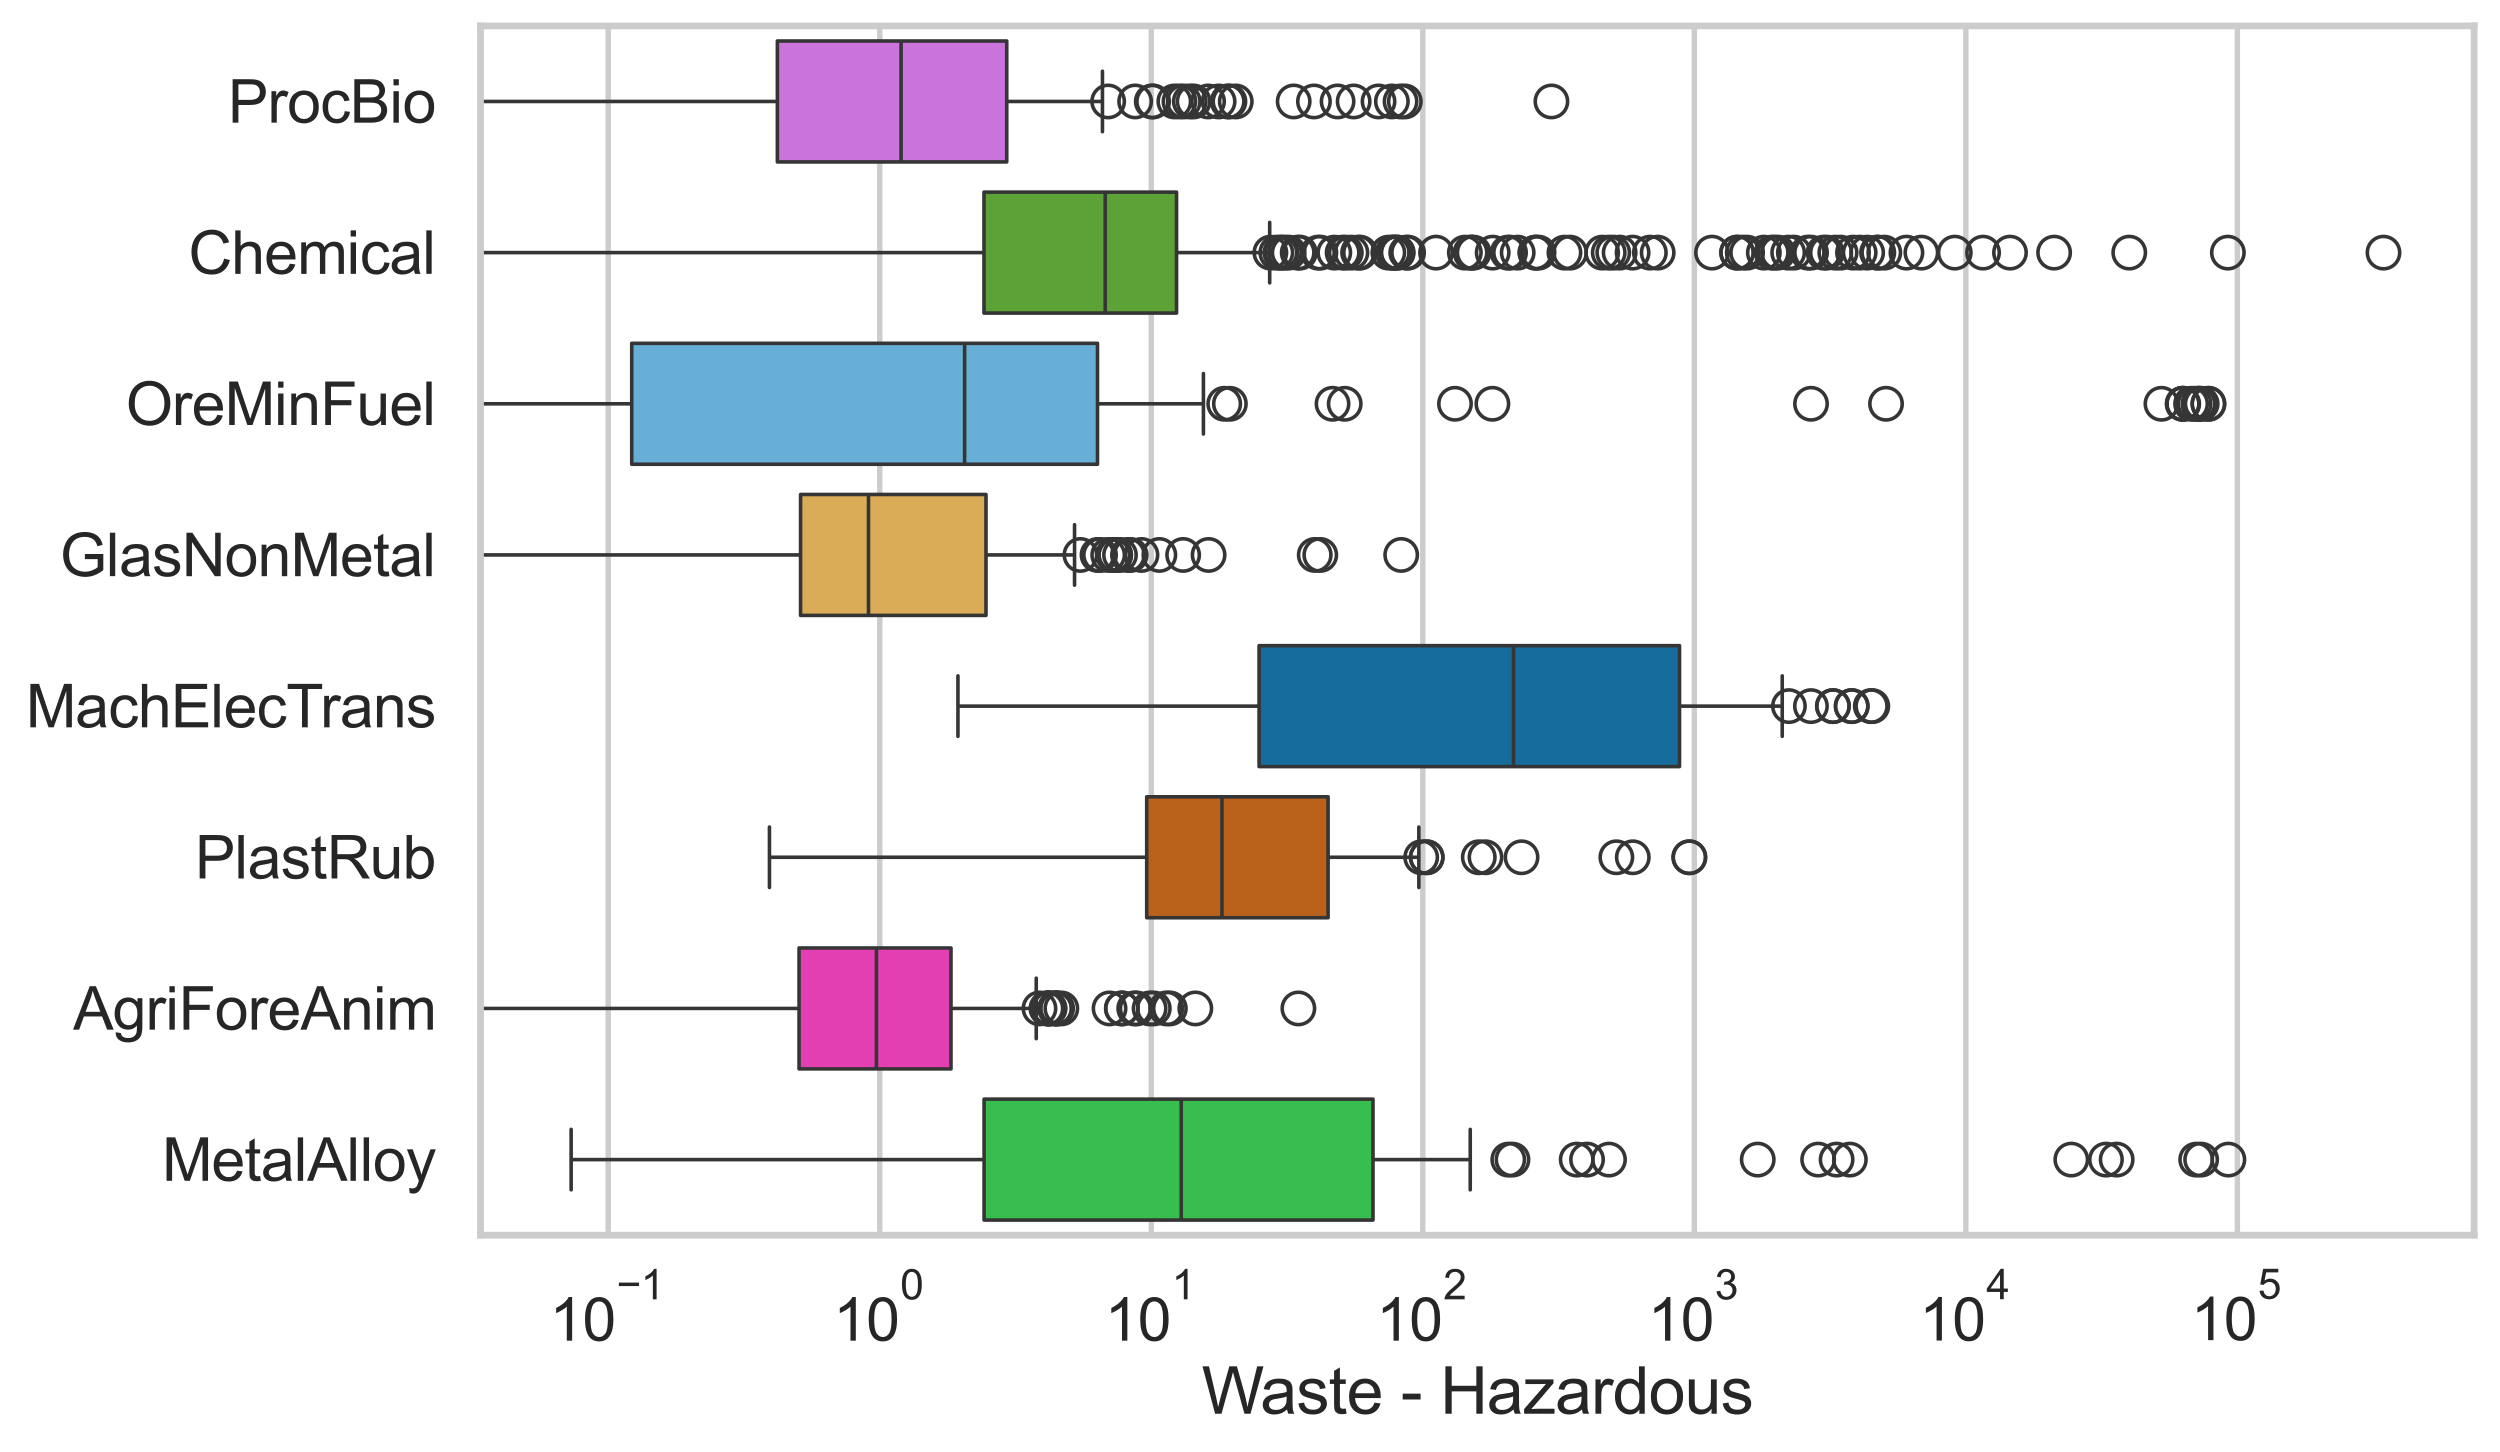<?xml version="1.0" encoding="utf-8" standalone="no"?>
<!DOCTYPE svg PUBLIC "-//W3C//DTD SVG 1.1//EN"
  "http://www.w3.org/Graphics/SVG/1.1/DTD/svg11.dtd">
<svg xmlns:xlink="http://www.w3.org/1999/xlink" width="695.577pt" height="404.121pt" viewBox="0 0 695.577 404.121" xmlns="http://www.w3.org/2000/svg" version="1.1">
 <defs>
  <style type="text/css">*{stroke-linejoin: round; stroke-linecap: butt}</style>
 </defs>
 <g id="figure_1">
  <g id="patch_1">
   <path d="M 0 404.121 
L 695.577 404.121 
L 695.577 0 
L 0 0 
z
" style="fill: #ffffff"/>
  </g>
  <g id="axes_1">
   <g id="patch_2">
    <path d="M 133.697 343.665 
L 688.377 343.665 
L 688.377 7.2 
L 133.697 7.2 
z
" style="fill: #ffffff"/>
   </g>
   <g id="matplotlib.axis_1">
    <g id="xtick_1">
     <g id="line2d_1">
      <path d="M 169.227 343.665 
L 169.227 7.2 
" clip-path="url(#pe3b8b1630d)" style="fill: none; stroke: #cccccc; stroke-width: 1.5; stroke-linecap: round"/>
     </g>
     <g id="text_1">
      <!-- $\mathdefault{10^{-1}}$ -->
      <g style="fill: #262626" transform="translate(152.892 373.18) scale(0.165 -0.165)">
       <defs>
        <path id="ArialMT-31" d="M 2384 0 
L 1822 0 
L 1822 3584 
Q 1619 3391 1289 3197 
Q 959 3003 697 2906 
L 697 3450 
Q 1169 3672 1522 3987 
Q 1875 4303 2022 4600 
L 2384 4600 
L 2384 0 
z
" transform="scale(0.016)"/>
        <path id="ArialMT-30" d="M 266 2259 
Q 266 3072 433 3567 
Q 600 4063 929 4331 
Q 1259 4600 1759 4600 
Q 2128 4600 2406 4451 
Q 2684 4303 2865 4023 
Q 3047 3744 3150 3342 
Q 3253 2941 3253 2259 
Q 3253 1453 3087 958 
Q 2922 463 2592 192 
Q 2263 -78 1759 -78 
Q 1097 -78 719 397 
Q 266 969 266 2259 
z
M 844 2259 
Q 844 1131 1108 757 
Q 1372 384 1759 384 
Q 2147 384 2411 759 
Q 2675 1134 2675 2259 
Q 2675 3391 2411 3762 
Q 2147 4134 1753 4134 
Q 1366 4134 1134 3806 
Q 844 3388 844 2259 
z
" transform="scale(0.016)"/>
        <path id="ArialMT-2212" d="M 3381 1997 
L 356 1997 
L 356 2522 
L 3381 2522 
L 3381 1997 
z
" transform="scale(0.016)"/>
       </defs>
       <use xlink:href="#ArialMT-31" transform="translate(0 0.994)"/>
       <use xlink:href="#ArialMT-30" transform="translate(55.615 0.994)"/>
       <use xlink:href="#ArialMT-2212" transform="translate(112.973 70.688) scale(0.7)"/>
       <use xlink:href="#ArialMT-31" transform="translate(153.852 70.688) scale(0.7)"/>
      </g>
     </g>
    </g>
    <g id="xtick_2">
     <g id="line2d_2">
      <path d="M 244.773 343.665 
L 244.773 7.2 
" clip-path="url(#pe3b8b1630d)" style="fill: none; stroke: #cccccc; stroke-width: 1.5; stroke-linecap: round"/>
     </g>
     <g id="text_2">
      <!-- $\mathdefault{10^{0}}$ -->
      <g style="fill: #262626" transform="translate(231.82 373.18) scale(0.165 -0.165)">
       <use xlink:href="#ArialMT-31" transform="translate(0 0.994)"/>
       <use xlink:href="#ArialMT-30" transform="translate(55.615 0.994)"/>
       <use xlink:href="#ArialMT-30" transform="translate(112.973 70.688) scale(0.7)"/>
      </g>
     </g>
    </g>
    <g id="xtick_3">
     <g id="line2d_3">
      <path d="M 320.319 343.665 
L 320.319 7.2 
" clip-path="url(#pe3b8b1630d)" style="fill: none; stroke: #cccccc; stroke-width: 1.5; stroke-linecap: round"/>
     </g>
     <g id="text_3">
      <!-- $\mathdefault{10^{1}}$ -->
      <g style="fill: #262626" transform="translate(307.366 373.18) scale(0.165 -0.165)">
       <use xlink:href="#ArialMT-31" transform="translate(0 0.994)"/>
       <use xlink:href="#ArialMT-30" transform="translate(55.615 0.994)"/>
       <use xlink:href="#ArialMT-31" transform="translate(112.973 70.688) scale(0.7)"/>
      </g>
     </g>
    </g>
    <g id="xtick_4">
     <g id="line2d_4">
      <path d="M 395.864 343.665 
L 395.864 7.2 
" clip-path="url(#pe3b8b1630d)" style="fill: none; stroke: #cccccc; stroke-width: 1.5; stroke-linecap: round"/>
     </g>
     <g id="text_4">
      <!-- $\mathdefault{10^{2}}$ -->
      <g style="fill: #262626" transform="translate(382.912 373.18) scale(0.165 -0.165)">
       <defs>
        <path id="ArialMT-32" d="M 3222 541 
L 3222 0 
L 194 0 
Q 188 203 259 391 
Q 375 700 629 1000 
Q 884 1300 1366 1694 
Q 2113 2306 2375 2664 
Q 2638 3022 2638 3341 
Q 2638 3675 2398 3904 
Q 2159 4134 1775 4134 
Q 1369 4134 1125 3890 
Q 881 3647 878 3216 
L 300 3275 
Q 359 3922 746 4261 
Q 1134 4600 1788 4600 
Q 2447 4600 2831 4234 
Q 3216 3869 3216 3328 
Q 3216 3053 3103 2787 
Q 2991 2522 2730 2228 
Q 2469 1934 1863 1422 
Q 1356 997 1212 845 
Q 1069 694 975 541 
L 3222 541 
z
" transform="scale(0.016)"/>
       </defs>
       <use xlink:href="#ArialMT-31" transform="translate(0 0.994)"/>
       <use xlink:href="#ArialMT-30" transform="translate(55.615 0.994)"/>
       <use xlink:href="#ArialMT-32" transform="translate(112.973 70.688) scale(0.7)"/>
      </g>
     </g>
    </g>
    <g id="xtick_5">
     <g id="line2d_5">
      <path d="M 471.41 343.665 
L 471.41 7.2 
" clip-path="url(#pe3b8b1630d)" style="fill: none; stroke: #cccccc; stroke-width: 1.5; stroke-linecap: round"/>
     </g>
     <g id="text_5">
      <!-- $\mathdefault{10^{3}}$ -->
      <g style="fill: #262626" transform="translate(458.457 373.18) scale(0.165 -0.165)">
       <defs>
        <path id="ArialMT-33" d="M 269 1209 
L 831 1284 
Q 928 806 1161 595 
Q 1394 384 1728 384 
Q 2125 384 2398 659 
Q 2672 934 2672 1341 
Q 2672 1728 2419 1979 
Q 2166 2231 1775 2231 
Q 1616 2231 1378 2169 
L 1441 2663 
Q 1497 2656 1531 2656 
Q 1891 2656 2178 2843 
Q 2466 3031 2466 3422 
Q 2466 3731 2256 3934 
Q 2047 4138 1716 4138 
Q 1388 4138 1169 3931 
Q 950 3725 888 3313 
L 325 3413 
Q 428 3978 793 4289 
Q 1159 4600 1703 4600 
Q 2078 4600 2393 4439 
Q 2709 4278 2876 4000 
Q 3044 3722 3044 3409 
Q 3044 3113 2884 2869 
Q 2725 2625 2413 2481 
Q 2819 2388 3044 2092 
Q 3269 1797 3269 1353 
Q 3269 753 2831 336 
Q 2394 -81 1725 -81 
Q 1122 -81 723 278 
Q 325 638 269 1209 
z
" transform="scale(0.016)"/>
       </defs>
       <use xlink:href="#ArialMT-31" transform="translate(0 0.994)"/>
       <use xlink:href="#ArialMT-30" transform="translate(55.615 0.994)"/>
       <use xlink:href="#ArialMT-33" transform="translate(112.973 70.688) scale(0.7)"/>
      </g>
     </g>
    </g>
    <g id="xtick_6">
     <g id="line2d_6">
      <path d="M 546.956 343.665 
L 546.956 7.2 
" clip-path="url(#pe3b8b1630d)" style="fill: none; stroke: #cccccc; stroke-width: 1.5; stroke-linecap: round"/>
     </g>
     <g id="text_6">
      <!-- $\mathdefault{10^{4}}$ -->
      <g style="fill: #262626" transform="translate(534.003 373.015) scale(0.165 -0.165)">
       <defs>
        <path id="ArialMT-34" d="M 2069 0 
L 2069 1097 
L 81 1097 
L 81 1613 
L 2172 4581 
L 2631 4581 
L 2631 1613 
L 3250 1613 
L 3250 1097 
L 2631 1097 
L 2631 0 
L 2069 0 
z
M 2069 1613 
L 2069 3678 
L 634 1613 
L 2069 1613 
z
" transform="scale(0.016)"/>
       </defs>
       <use xlink:href="#ArialMT-31" transform="translate(0 0.202)"/>
       <use xlink:href="#ArialMT-30" transform="translate(55.615 0.202)"/>
       <use xlink:href="#ArialMT-34" transform="translate(112.973 69.895) scale(0.7)"/>
      </g>
     </g>
    </g>
    <g id="xtick_7">
     <g id="line2d_7">
      <path d="M 622.501 343.665 
L 622.501 7.2 
" clip-path="url(#pe3b8b1630d)" style="fill: none; stroke: #cccccc; stroke-width: 1.5; stroke-linecap: round"/>
     </g>
     <g id="text_7">
      <!-- $\mathdefault{10^{5}}$ -->
      <g style="fill: #262626" transform="translate(609.549 373.015) scale(0.165 -0.165)">
       <defs>
        <path id="ArialMT-35" d="M 266 1200 
L 856 1250 
Q 922 819 1161 601 
Q 1400 384 1738 384 
Q 2144 384 2425 690 
Q 2706 997 2706 1503 
Q 2706 1984 2436 2262 
Q 2166 2541 1728 2541 
Q 1456 2541 1237 2417 
Q 1019 2294 894 2097 
L 366 2166 
L 809 4519 
L 3088 4519 
L 3088 3981 
L 1259 3981 
L 1013 2750 
Q 1425 3038 1878 3038 
Q 2478 3038 2890 2622 
Q 3303 2206 3303 1553 
Q 3303 931 2941 478 
Q 2500 -78 1738 -78 
Q 1113 -78 717 272 
Q 322 622 266 1200 
z
" transform="scale(0.016)"/>
       </defs>
       <use xlink:href="#ArialMT-31" transform="translate(0 0.88)"/>
       <use xlink:href="#ArialMT-30" transform="translate(55.615 0.88)"/>
       <use xlink:href="#ArialMT-35" transform="translate(112.973 70.573) scale(0.7)"/>
      </g>
     </g>
    </g>
    <g id="xtick_8"/>
    <g id="xtick_9"/>
    <g id="xtick_10"/>
    <g id="xtick_11"/>
    <g id="xtick_12"/>
    <g id="xtick_13"/>
    <g id="xtick_14"/>
    <g id="xtick_15"/>
    <g id="xtick_16"/>
    <g id="xtick_17"/>
    <g id="xtick_18"/>
    <g id="xtick_19"/>
    <g id="xtick_20"/>
    <g id="xtick_21"/>
    <g id="xtick_22"/>
    <g id="xtick_23"/>
    <g id="xtick_24"/>
    <g id="xtick_25"/>
    <g id="xtick_26"/>
    <g id="xtick_27"/>
    <g id="xtick_28"/>
    <g id="xtick_29"/>
    <g id="xtick_30"/>
    <g id="xtick_31"/>
    <g id="xtick_32"/>
    <g id="xtick_33"/>
    <g id="xtick_34"/>
    <g id="xtick_35"/>
    <g id="xtick_36"/>
    <g id="xtick_37"/>
    <g id="xtick_38"/>
    <g id="xtick_39"/>
    <g id="xtick_40"/>
    <g id="xtick_41"/>
    <g id="xtick_42"/>
    <g id="xtick_43"/>
    <g id="xtick_44"/>
    <g id="xtick_45"/>
    <g id="xtick_46"/>
    <g id="xtick_47"/>
    <g id="xtick_48"/>
    <g id="xtick_49"/>
    <g id="xtick_50"/>
    <g id="xtick_51"/>
    <g id="xtick_52"/>
    <g id="xtick_53"/>
    <g id="xtick_54"/>
    <g id="xtick_55"/>
    <g id="xtick_56"/>
    <g id="xtick_57"/>
    <g id="xtick_58"/>
    <g id="xtick_59"/>
    <g id="xtick_60"/>
    <g id="xtick_61"/>
    <g id="xtick_62"/>
    <g id="xtick_63"/>
    <g id="xtick_64"/>
    <g id="xtick_65"/>
    <g id="xtick_66"/>
    <g id="xtick_67"/>
    <g id="text_8">
     <!-- Waste - Hazardous -->
     <g style="fill: #262626" transform="translate(334.351 393.344) scale(0.18 -0.18)">
      <defs>
       <path id="ArialMT-57" d="M 1294 0 
L 78 4581 
L 700 4581 
L 1397 1578 
Q 1509 1106 1591 641 
Q 1766 1375 1797 1488 
L 2669 4581 
L 3400 4581 
L 4056 2263 
Q 4303 1400 4413 641 
Q 4500 1075 4641 1638 
L 5359 4581 
L 5969 4581 
L 4713 0 
L 4128 0 
L 3163 3491 
Q 3041 3928 3019 4028 
Q 2947 3713 2884 3491 
L 1913 0 
L 1294 0 
z
" transform="scale(0.016)"/>
       <path id="ArialMT-61" d="M 2588 409 
Q 2275 144 1986 34 
Q 1697 -75 1366 -75 
Q 819 -75 525 192 
Q 231 459 231 875 
Q 231 1119 342 1320 
Q 453 1522 633 1644 
Q 813 1766 1038 1828 
Q 1203 1872 1538 1913 
Q 2219 1994 2541 2106 
Q 2544 2222 2544 2253 
Q 2544 2597 2384 2738 
Q 2169 2928 1744 2928 
Q 1347 2928 1158 2789 
Q 969 2650 878 2297 
L 328 2372 
Q 403 2725 575 2942 
Q 747 3159 1072 3276 
Q 1397 3394 1825 3394 
Q 2250 3394 2515 3294 
Q 2781 3194 2906 3042 
Q 3031 2891 3081 2659 
Q 3109 2516 3109 2141 
L 3109 1391 
Q 3109 606 3145 398 
Q 3181 191 3288 0 
L 2700 0 
Q 2613 175 2588 409 
z
M 2541 1666 
Q 2234 1541 1622 1453 
Q 1275 1403 1131 1340 
Q 988 1278 909 1158 
Q 831 1038 831 891 
Q 831 666 1001 516 
Q 1172 366 1500 366 
Q 1825 366 2078 508 
Q 2331 650 2450 897 
Q 2541 1088 2541 1459 
L 2541 1666 
z
" transform="scale(0.016)"/>
       <path id="ArialMT-73" d="M 197 991 
L 753 1078 
Q 800 744 1014 566 
Q 1228 388 1613 388 
Q 2000 388 2187 545 
Q 2375 703 2375 916 
Q 2375 1106 2209 1216 
Q 2094 1291 1634 1406 
Q 1016 1563 777 1677 
Q 538 1791 414 1992 
Q 291 2194 291 2438 
Q 291 2659 392 2848 
Q 494 3038 669 3163 
Q 800 3259 1026 3326 
Q 1253 3394 1513 3394 
Q 1903 3394 2198 3281 
Q 2494 3169 2634 2976 
Q 2775 2784 2828 2463 
L 2278 2388 
Q 2241 2644 2061 2787 
Q 1881 2931 1553 2931 
Q 1166 2931 1000 2803 
Q 834 2675 834 2503 
Q 834 2394 903 2306 
Q 972 2216 1119 2156 
Q 1203 2125 1616 2013 
Q 2213 1853 2448 1751 
Q 2684 1650 2818 1456 
Q 2953 1263 2953 975 
Q 2953 694 2789 445 
Q 2625 197 2315 61 
Q 2006 -75 1616 -75 
Q 969 -75 630 194 
Q 291 463 197 991 
z
" transform="scale(0.016)"/>
       <path id="ArialMT-74" d="M 1650 503 
L 1731 6 
Q 1494 -44 1306 -44 
Q 1000 -44 831 53 
Q 663 150 594 308 
Q 525 466 525 972 
L 525 2881 
L 113 2881 
L 113 3319 
L 525 3319 
L 525 4141 
L 1084 4478 
L 1084 3319 
L 1650 3319 
L 1650 2881 
L 1084 2881 
L 1084 941 
Q 1084 700 1114 631 
Q 1144 563 1211 522 
Q 1278 481 1403 481 
Q 1497 481 1650 503 
z
" transform="scale(0.016)"/>
       <path id="ArialMT-65" d="M 2694 1069 
L 3275 997 
Q 3138 488 2766 206 
Q 2394 -75 1816 -75 
Q 1088 -75 661 373 
Q 234 822 234 1631 
Q 234 2469 665 2931 
Q 1097 3394 1784 3394 
Q 2450 3394 2872 2941 
Q 3294 2488 3294 1666 
Q 3294 1616 3291 1516 
L 816 1516 
Q 847 969 1125 678 
Q 1403 388 1819 388 
Q 2128 388 2347 550 
Q 2566 713 2694 1069 
z
M 847 1978 
L 2700 1978 
Q 2663 2397 2488 2606 
Q 2219 2931 1791 2931 
Q 1403 2931 1139 2672 
Q 875 2413 847 1978 
z
" transform="scale(0.016)"/>
       <path id="ArialMT-20" transform="scale(0.016)"/>
       <path id="ArialMT-2d" d="M 203 1375 
L 203 1941 
L 1931 1941 
L 1931 1375 
L 203 1375 
z
" transform="scale(0.016)"/>
       <path id="ArialMT-48" d="M 513 0 
L 513 4581 
L 1119 4581 
L 1119 2700 
L 3500 2700 
L 3500 4581 
L 4106 4581 
L 4106 0 
L 3500 0 
L 3500 2159 
L 1119 2159 
L 1119 0 
L 513 0 
z
" transform="scale(0.016)"/>
       <path id="ArialMT-7a" d="M 125 0 
L 125 456 
L 2238 2881 
Q 1878 2863 1603 2863 
L 250 2863 
L 250 3319 
L 2963 3319 
L 2963 2947 
L 1166 841 
L 819 456 
Q 1197 484 1528 484 
L 3063 484 
L 3063 0 
L 125 0 
z
" transform="scale(0.016)"/>
       <path id="ArialMT-72" d="M 416 0 
L 416 3319 
L 922 3319 
L 922 2816 
Q 1116 3169 1280 3281 
Q 1444 3394 1641 3394 
Q 1925 3394 2219 3213 
L 2025 2691 
Q 1819 2813 1613 2813 
Q 1428 2813 1281 2702 
Q 1134 2591 1072 2394 
Q 978 2094 978 1738 
L 978 0 
L 416 0 
z
" transform="scale(0.016)"/>
       <path id="ArialMT-64" d="M 2575 0 
L 2575 419 
Q 2259 -75 1647 -75 
Q 1250 -75 917 144 
Q 584 363 401 755 
Q 219 1147 219 1656 
Q 219 2153 384 2558 
Q 550 2963 881 3178 
Q 1213 3394 1622 3394 
Q 1922 3394 2156 3267 
Q 2391 3141 2538 2938 
L 2538 4581 
L 3097 4581 
L 3097 0 
L 2575 0 
z
M 797 1656 
Q 797 1019 1065 703 
Q 1334 388 1700 388 
Q 2069 388 2326 689 
Q 2584 991 2584 1609 
Q 2584 2291 2321 2609 
Q 2059 2928 1675 2928 
Q 1300 2928 1048 2622 
Q 797 2316 797 1656 
z
" transform="scale(0.016)"/>
       <path id="ArialMT-6f" d="M 213 1659 
Q 213 2581 725 3025 
Q 1153 3394 1769 3394 
Q 2453 3394 2887 2945 
Q 3322 2497 3322 1706 
Q 3322 1066 3130 698 
Q 2938 331 2570 128 
Q 2203 -75 1769 -75 
Q 1072 -75 642 372 
Q 213 819 213 1659 
z
M 791 1659 
Q 791 1022 1069 705 
Q 1347 388 1769 388 
Q 2188 388 2466 706 
Q 2744 1025 2744 1678 
Q 2744 2294 2464 2611 
Q 2184 2928 1769 2928 
Q 1347 2928 1069 2612 
Q 791 2297 791 1659 
z
" transform="scale(0.016)"/>
       <path id="ArialMT-75" d="M 2597 0 
L 2597 488 
Q 2209 -75 1544 -75 
Q 1250 -75 995 37 
Q 741 150 617 320 
Q 494 491 444 738 
Q 409 903 409 1263 
L 409 3319 
L 972 3319 
L 972 1478 
Q 972 1038 1006 884 
Q 1059 663 1231 536 
Q 1403 409 1656 409 
Q 1909 409 2131 539 
Q 2353 669 2445 892 
Q 2538 1116 2538 1541 
L 2538 3319 
L 3100 3319 
L 3100 0 
L 2597 0 
z
" transform="scale(0.016)"/>
      </defs>
      <use xlink:href="#ArialMT-57"/>
      <use xlink:href="#ArialMT-61" transform="translate(90.635 0)"/>
      <use xlink:href="#ArialMT-73" transform="translate(146.25 0)"/>
      <use xlink:href="#ArialMT-74" transform="translate(196.25 0)"/>
      <use xlink:href="#ArialMT-65" transform="translate(224.033 0)"/>
      <use xlink:href="#ArialMT-20" transform="translate(279.648 0)"/>
      <use xlink:href="#ArialMT-2d" transform="translate(307.432 0)"/>
      <use xlink:href="#ArialMT-20" transform="translate(340.732 0)"/>
      <use xlink:href="#ArialMT-48" transform="translate(368.516 0)"/>
      <use xlink:href="#ArialMT-61" transform="translate(440.732 0)"/>
      <use xlink:href="#ArialMT-7a" transform="translate(496.348 0)"/>
      <use xlink:href="#ArialMT-61" transform="translate(546.348 0)"/>
      <use xlink:href="#ArialMT-72" transform="translate(601.963 0)"/>
      <use xlink:href="#ArialMT-64" transform="translate(635.264 0)"/>
      <use xlink:href="#ArialMT-6f" transform="translate(690.879 0)"/>
      <use xlink:href="#ArialMT-75" transform="translate(746.494 0)"/>
      <use xlink:href="#ArialMT-73" transform="translate(802.109 0)"/>
     </g>
    </g>
   </g>
   <g id="matplotlib.axis_2">
    <g id="ytick_1">
     <g id="text_9">
      <!-- ProcBio -->
      <g style="fill: #262626" transform="translate(63.424 34.134) scale(0.165 -0.165)">
       <defs>
        <path id="ArialMT-50" d="M 494 0 
L 494 4581 
L 2222 4581 
Q 2678 4581 2919 4538 
Q 3256 4481 3484 4323 
Q 3713 4166 3852 3881 
Q 3991 3597 3991 3256 
Q 3991 2672 3619 2267 
Q 3247 1863 2275 1863 
L 1100 1863 
L 1100 0 
L 494 0 
z
M 1100 2403 
L 2284 2403 
Q 2872 2403 3119 2622 
Q 3366 2841 3366 3238 
Q 3366 3525 3220 3729 
Q 3075 3934 2838 4000 
Q 2684 4041 2272 4041 
L 1100 4041 
L 1100 2403 
z
" transform="scale(0.016)"/>
        <path id="ArialMT-63" d="M 2588 1216 
L 3141 1144 
Q 3050 572 2676 248 
Q 2303 -75 1759 -75 
Q 1078 -75 664 370 
Q 250 816 250 1647 
Q 250 2184 428 2587 
Q 606 2991 970 3192 
Q 1334 3394 1763 3394 
Q 2303 3394 2647 3120 
Q 2991 2847 3088 2344 
L 2541 2259 
Q 2463 2594 2264 2762 
Q 2066 2931 1784 2931 
Q 1359 2931 1093 2626 
Q 828 2322 828 1663 
Q 828 994 1084 691 
Q 1341 388 1753 388 
Q 2084 388 2306 591 
Q 2528 794 2588 1216 
z
" transform="scale(0.016)"/>
        <path id="ArialMT-42" d="M 469 0 
L 469 4581 
L 2188 4581 
Q 2713 4581 3030 4442 
Q 3347 4303 3526 4014 
Q 3706 3725 3706 3409 
Q 3706 3116 3547 2856 
Q 3388 2597 3066 2438 
Q 3481 2316 3704 2022 
Q 3928 1728 3928 1328 
Q 3928 1006 3792 729 
Q 3656 453 3456 303 
Q 3256 153 2954 76 
Q 2653 0 2216 0 
L 469 0 
z
M 1075 2656 
L 2066 2656 
Q 2469 2656 2644 2709 
Q 2875 2778 2992 2937 
Q 3109 3097 3109 3338 
Q 3109 3566 3000 3739 
Q 2891 3913 2687 3977 
Q 2484 4041 1991 4041 
L 1075 4041 
L 1075 2656 
z
M 1075 541 
L 2216 541 
Q 2509 541 2628 563 
Q 2838 600 2978 687 
Q 3119 775 3209 942 
Q 3300 1109 3300 1328 
Q 3300 1584 3169 1773 
Q 3038 1963 2805 2039 
Q 2572 2116 2134 2116 
L 1075 2116 
L 1075 541 
z
" transform="scale(0.016)"/>
        <path id="ArialMT-69" d="M 425 3934 
L 425 4581 
L 988 4581 
L 988 3934 
L 425 3934 
z
M 425 0 
L 425 3319 
L 988 3319 
L 988 0 
L 425 0 
z
" transform="scale(0.016)"/>
       </defs>
       <use xlink:href="#ArialMT-50"/>
       <use xlink:href="#ArialMT-72" transform="translate(66.699 0)"/>
       <use xlink:href="#ArialMT-6f" transform="translate(100 0)"/>
       <use xlink:href="#ArialMT-63" transform="translate(155.615 0)"/>
       <use xlink:href="#ArialMT-42" transform="translate(205.615 0)"/>
       <use xlink:href="#ArialMT-69" transform="translate(272.314 0)"/>
       <use xlink:href="#ArialMT-6f" transform="translate(294.531 0)"/>
      </g>
     </g>
    </g>
    <g id="ytick_2">
     <g id="text_10">
      <!-- Chemical -->
      <g style="fill: #262626" transform="translate(52.428 76.192) scale(0.165 -0.165)">
       <defs>
        <path id="ArialMT-43" d="M 3763 1606 
L 4369 1453 
Q 4178 706 3683 314 
Q 3188 -78 2472 -78 
Q 1731 -78 1267 223 
Q 803 525 561 1097 
Q 319 1669 319 2325 
Q 319 3041 592 3573 
Q 866 4106 1370 4382 
Q 1875 4659 2481 4659 
Q 3169 4659 3637 4309 
Q 4106 3959 4291 3325 
L 3694 3184 
Q 3534 3684 3231 3912 
Q 2928 4141 2469 4141 
Q 1941 4141 1586 3887 
Q 1231 3634 1087 3207 
Q 944 2781 944 2328 
Q 944 1744 1114 1308 
Q 1284 872 1643 656 
Q 2003 441 2422 441 
Q 2931 441 3284 734 
Q 3638 1028 3763 1606 
z
" transform="scale(0.016)"/>
        <path id="ArialMT-68" d="M 422 0 
L 422 4581 
L 984 4581 
L 984 2938 
Q 1378 3394 1978 3394 
Q 2347 3394 2619 3248 
Q 2891 3103 3008 2847 
Q 3125 2591 3125 2103 
L 3125 0 
L 2563 0 
L 2563 2103 
Q 2563 2525 2380 2717 
Q 2197 2909 1863 2909 
Q 1613 2909 1392 2779 
Q 1172 2650 1078 2428 
Q 984 2206 984 1816 
L 984 0 
L 422 0 
z
" transform="scale(0.016)"/>
        <path id="ArialMT-6d" d="M 422 0 
L 422 3319 
L 925 3319 
L 925 2853 
Q 1081 3097 1340 3245 
Q 1600 3394 1931 3394 
Q 2300 3394 2536 3241 
Q 2772 3088 2869 2813 
Q 3263 3394 3894 3394 
Q 4388 3394 4653 3120 
Q 4919 2847 4919 2278 
L 4919 0 
L 4359 0 
L 4359 2091 
Q 4359 2428 4304 2576 
Q 4250 2725 4106 2815 
Q 3963 2906 3769 2906 
Q 3419 2906 3187 2673 
Q 2956 2441 2956 1928 
L 2956 0 
L 2394 0 
L 2394 2156 
Q 2394 2531 2256 2718 
Q 2119 2906 1806 2906 
Q 1569 2906 1367 2781 
Q 1166 2656 1075 2415 
Q 984 2175 984 1722 
L 984 0 
L 422 0 
z
" transform="scale(0.016)"/>
        <path id="ArialMT-6c" d="M 409 0 
L 409 4581 
L 972 4581 
L 972 0 
L 409 0 
z
" transform="scale(0.016)"/>
       </defs>
       <use xlink:href="#ArialMT-43"/>
       <use xlink:href="#ArialMT-68" transform="translate(72.217 0)"/>
       <use xlink:href="#ArialMT-65" transform="translate(127.832 0)"/>
       <use xlink:href="#ArialMT-6d" transform="translate(183.447 0)"/>
       <use xlink:href="#ArialMT-69" transform="translate(266.748 0)"/>
       <use xlink:href="#ArialMT-63" transform="translate(288.965 0)"/>
       <use xlink:href="#ArialMT-61" transform="translate(338.965 0)"/>
       <use xlink:href="#ArialMT-6c" transform="translate(394.58 0)"/>
      </g>
     </g>
    </g>
    <g id="ytick_3">
     <g id="text_11">
      <!-- OreMinFuel -->
      <g style="fill: #262626" transform="translate(35.013 118.25) scale(0.165 -0.165)">
       <defs>
        <path id="ArialMT-4f" d="M 309 2231 
Q 309 3372 921 4017 
Q 1534 4663 2503 4663 
Q 3138 4663 3647 4359 
Q 4156 4056 4423 3514 
Q 4691 2972 4691 2284 
Q 4691 1588 4409 1038 
Q 4128 488 3612 205 
Q 3097 -78 2500 -78 
Q 1853 -78 1343 234 
Q 834 547 571 1087 
Q 309 1628 309 2231 
z
M 934 2222 
Q 934 1394 1379 917 
Q 1825 441 2497 441 
Q 3181 441 3623 922 
Q 4066 1403 4066 2288 
Q 4066 2847 3877 3264 
Q 3688 3681 3323 3911 
Q 2959 4141 2506 4141 
Q 1863 4141 1398 3698 
Q 934 3256 934 2222 
z
" transform="scale(0.016)"/>
        <path id="ArialMT-4d" d="M 475 0 
L 475 4581 
L 1388 4581 
L 2472 1338 
Q 2622 884 2691 659 
Q 2769 909 2934 1394 
L 4031 4581 
L 4847 4581 
L 4847 0 
L 4263 0 
L 4263 3834 
L 2931 0 
L 2384 0 
L 1059 3900 
L 1059 0 
L 475 0 
z
" transform="scale(0.016)"/>
        <path id="ArialMT-6e" d="M 422 0 
L 422 3319 
L 928 3319 
L 928 2847 
Q 1294 3394 1984 3394 
Q 2284 3394 2536 3286 
Q 2788 3178 2913 3003 
Q 3038 2828 3088 2588 
Q 3119 2431 3119 2041 
L 3119 0 
L 2556 0 
L 2556 2019 
Q 2556 2363 2490 2533 
Q 2425 2703 2258 2804 
Q 2091 2906 1866 2906 
Q 1506 2906 1245 2678 
Q 984 2450 984 1813 
L 984 0 
L 422 0 
z
" transform="scale(0.016)"/>
        <path id="ArialMT-46" d="M 525 0 
L 525 4581 
L 3616 4581 
L 3616 4041 
L 1131 4041 
L 1131 2622 
L 3281 2622 
L 3281 2081 
L 1131 2081 
L 1131 0 
L 525 0 
z
" transform="scale(0.016)"/>
       </defs>
       <use xlink:href="#ArialMT-4f"/>
       <use xlink:href="#ArialMT-72" transform="translate(77.783 0)"/>
       <use xlink:href="#ArialMT-65" transform="translate(111.084 0)"/>
       <use xlink:href="#ArialMT-4d" transform="translate(166.699 0)"/>
       <use xlink:href="#ArialMT-69" transform="translate(250 0)"/>
       <use xlink:href="#ArialMT-6e" transform="translate(272.217 0)"/>
       <use xlink:href="#ArialMT-46" transform="translate(327.832 0)"/>
       <use xlink:href="#ArialMT-75" transform="translate(388.916 0)"/>
       <use xlink:href="#ArialMT-65" transform="translate(444.531 0)"/>
       <use xlink:href="#ArialMT-6c" transform="translate(500.146 0)"/>
      </g>
     </g>
    </g>
    <g id="ytick_4">
     <g id="text_12">
      <!-- GlasNonMetal -->
      <g style="fill: #262626" transform="translate(16.659 160.308) scale(0.165 -0.165)">
       <defs>
        <path id="ArialMT-47" d="M 2638 1797 
L 2638 2334 
L 4578 2338 
L 4578 638 
Q 4131 281 3656 101 
Q 3181 -78 2681 -78 
Q 2006 -78 1454 211 
Q 903 500 622 1047 
Q 341 1594 341 2269 
Q 341 2938 620 3517 
Q 900 4097 1425 4378 
Q 1950 4659 2634 4659 
Q 3131 4659 3532 4498 
Q 3934 4338 4162 4050 
Q 4391 3763 4509 3300 
L 3963 3150 
Q 3859 3500 3706 3700 
Q 3553 3900 3268 4020 
Q 2984 4141 2638 4141 
Q 2222 4141 1919 4014 
Q 1616 3888 1430 3681 
Q 1244 3475 1141 3228 
Q 966 2803 966 2306 
Q 966 1694 1177 1281 
Q 1388 869 1791 669 
Q 2194 469 2647 469 
Q 3041 469 3416 620 
Q 3791 772 3984 944 
L 3984 1797 
L 2638 1797 
z
" transform="scale(0.016)"/>
        <path id="ArialMT-4e" d="M 488 0 
L 488 4581 
L 1109 4581 
L 3516 984 
L 3516 4581 
L 4097 4581 
L 4097 0 
L 3475 0 
L 1069 3600 
L 1069 0 
L 488 0 
z
" transform="scale(0.016)"/>
       </defs>
       <use xlink:href="#ArialMT-47"/>
       <use xlink:href="#ArialMT-6c" transform="translate(77.783 0)"/>
       <use xlink:href="#ArialMT-61" transform="translate(100 0)"/>
       <use xlink:href="#ArialMT-73" transform="translate(155.615 0)"/>
       <use xlink:href="#ArialMT-4e" transform="translate(205.615 0)"/>
       <use xlink:href="#ArialMT-6f" transform="translate(277.832 0)"/>
       <use xlink:href="#ArialMT-6e" transform="translate(333.447 0)"/>
       <use xlink:href="#ArialMT-4d" transform="translate(389.062 0)"/>
       <use xlink:href="#ArialMT-65" transform="translate(472.363 0)"/>
       <use xlink:href="#ArialMT-74" transform="translate(527.979 0)"/>
       <use xlink:href="#ArialMT-61" transform="translate(555.762 0)"/>
       <use xlink:href="#ArialMT-6c" transform="translate(611.377 0)"/>
      </g>
     </g>
    </g>
    <g id="ytick_5">
     <g id="text_13">
      <!-- MachElecTrans -->
      <g style="fill: #262626" transform="translate(7.2 202.366) scale(0.165 -0.165)">
       <defs>
        <path id="ArialMT-45" d="M 506 0 
L 506 4581 
L 3819 4581 
L 3819 4041 
L 1113 4041 
L 1113 2638 
L 3647 2638 
L 3647 2100 
L 1113 2100 
L 1113 541 
L 3925 541 
L 3925 0 
L 506 0 
z
" transform="scale(0.016)"/>
        <path id="ArialMT-54" d="M 1659 0 
L 1659 4041 
L 150 4041 
L 150 4581 
L 3781 4581 
L 3781 4041 
L 2266 4041 
L 2266 0 
L 1659 0 
z
" transform="scale(0.016)"/>
       </defs>
       <use xlink:href="#ArialMT-4d"/>
       <use xlink:href="#ArialMT-61" transform="translate(83.301 0)"/>
       <use xlink:href="#ArialMT-63" transform="translate(138.916 0)"/>
       <use xlink:href="#ArialMT-68" transform="translate(188.916 0)"/>
       <use xlink:href="#ArialMT-45" transform="translate(244.531 0)"/>
       <use xlink:href="#ArialMT-6c" transform="translate(311.23 0)"/>
       <use xlink:href="#ArialMT-65" transform="translate(333.447 0)"/>
       <use xlink:href="#ArialMT-63" transform="translate(389.062 0)"/>
       <use xlink:href="#ArialMT-54" transform="translate(439.062 0)"/>
       <use xlink:href="#ArialMT-72" transform="translate(496.396 0)"/>
       <use xlink:href="#ArialMT-61" transform="translate(529.697 0)"/>
       <use xlink:href="#ArialMT-6e" transform="translate(585.312 0)"/>
       <use xlink:href="#ArialMT-73" transform="translate(640.928 0)"/>
      </g>
     </g>
    </g>
    <g id="ytick_6">
     <g id="text_14">
      <!-- PlastRub -->
      <g style="fill: #262626" transform="translate(54.248 244.425) scale(0.165 -0.165)">
       <defs>
        <path id="ArialMT-52" d="M 503 0 
L 503 4581 
L 2534 4581 
Q 3147 4581 3465 4457 
Q 3784 4334 3975 4021 
Q 4166 3709 4166 3331 
Q 4166 2844 3850 2509 
Q 3534 2175 2875 2084 
Q 3116 1969 3241 1856 
Q 3506 1613 3744 1247 
L 4541 0 
L 3778 0 
L 3172 953 
Q 2906 1366 2734 1584 
Q 2563 1803 2427 1890 
Q 2291 1978 2150 2013 
Q 2047 2034 1813 2034 
L 1109 2034 
L 1109 0 
L 503 0 
z
M 1109 2559 
L 2413 2559 
Q 2828 2559 3062 2645 
Q 3297 2731 3419 2920 
Q 3541 3109 3541 3331 
Q 3541 3656 3305 3865 
Q 3069 4075 2559 4075 
L 1109 4075 
L 1109 2559 
z
" transform="scale(0.016)"/>
        <path id="ArialMT-62" d="M 941 0 
L 419 0 
L 419 4581 
L 981 4581 
L 981 2947 
Q 1338 3394 1891 3394 
Q 2197 3394 2470 3270 
Q 2744 3147 2920 2923 
Q 3097 2700 3197 2384 
Q 3297 2069 3297 1709 
Q 3297 856 2875 390 
Q 2453 -75 1863 -75 
Q 1275 -75 941 416 
L 941 0 
z
M 934 1684 
Q 934 1088 1097 822 
Q 1363 388 1816 388 
Q 2184 388 2453 708 
Q 2722 1028 2722 1663 
Q 2722 2313 2464 2622 
Q 2206 2931 1841 2931 
Q 1472 2931 1203 2611 
Q 934 2291 934 1684 
z
" transform="scale(0.016)"/>
       </defs>
       <use xlink:href="#ArialMT-50"/>
       <use xlink:href="#ArialMT-6c" transform="translate(66.699 0)"/>
       <use xlink:href="#ArialMT-61" transform="translate(88.916 0)"/>
       <use xlink:href="#ArialMT-73" transform="translate(144.531 0)"/>
       <use xlink:href="#ArialMT-74" transform="translate(194.531 0)"/>
       <use xlink:href="#ArialMT-52" transform="translate(222.314 0)"/>
       <use xlink:href="#ArialMT-75" transform="translate(294.531 0)"/>
       <use xlink:href="#ArialMT-62" transform="translate(350.146 0)"/>
      </g>
     </g>
    </g>
    <g id="ytick_7">
     <g id="text_15">
      <!-- AgriForeAnim -->
      <g style="fill: #262626" transform="translate(20.341 286.483) scale(0.165 -0.165)">
       <defs>
        <path id="ArialMT-41" d="M -9 0 
L 1750 4581 
L 2403 4581 
L 4278 0 
L 3588 0 
L 3053 1388 
L 1138 1388 
L 634 0 
L -9 0 
z
M 1313 1881 
L 2866 1881 
L 2388 3150 
Q 2169 3728 2063 4100 
Q 1975 3659 1816 3225 
L 1313 1881 
z
" transform="scale(0.016)"/>
        <path id="ArialMT-67" d="M 319 -275 
L 866 -356 
Q 900 -609 1056 -725 
Q 1266 -881 1628 -881 
Q 2019 -881 2231 -725 
Q 2444 -569 2519 -288 
Q 2563 -116 2559 434 
Q 2191 0 1641 0 
Q 956 0 581 494 
Q 206 988 206 1678 
Q 206 2153 378 2554 
Q 550 2956 876 3175 
Q 1203 3394 1644 3394 
Q 2231 3394 2613 2919 
L 2613 3319 
L 3131 3319 
L 3131 450 
Q 3131 -325 2973 -648 
Q 2816 -972 2473 -1159 
Q 2131 -1347 1631 -1347 
Q 1038 -1347 672 -1080 
Q 306 -813 319 -275 
z
M 784 1719 
Q 784 1066 1043 766 
Q 1303 466 1694 466 
Q 2081 466 2343 764 
Q 2606 1063 2606 1700 
Q 2606 2309 2336 2618 
Q 2066 2928 1684 2928 
Q 1309 2928 1046 2623 
Q 784 2319 784 1719 
z
" transform="scale(0.016)"/>
       </defs>
       <use xlink:href="#ArialMT-41"/>
       <use xlink:href="#ArialMT-67" transform="translate(66.699 0)"/>
       <use xlink:href="#ArialMT-72" transform="translate(122.314 0)"/>
       <use xlink:href="#ArialMT-69" transform="translate(155.615 0)"/>
       <use xlink:href="#ArialMT-46" transform="translate(177.832 0)"/>
       <use xlink:href="#ArialMT-6f" transform="translate(238.916 0)"/>
       <use xlink:href="#ArialMT-72" transform="translate(294.531 0)"/>
       <use xlink:href="#ArialMT-65" transform="translate(327.832 0)"/>
       <use xlink:href="#ArialMT-41" transform="translate(383.447 0)"/>
       <use xlink:href="#ArialMT-6e" transform="translate(450.146 0)"/>
       <use xlink:href="#ArialMT-69" transform="translate(505.762 0)"/>
       <use xlink:href="#ArialMT-6d" transform="translate(527.979 0)"/>
      </g>
     </g>
    </g>
    <g id="ytick_8">
     <g id="text_16">
      <!-- MetalAlloy -->
      <g style="fill: #262626" transform="translate(45.088 328.541) scale(0.165 -0.165)">
       <defs>
        <path id="ArialMT-79" d="M 397 -1278 
L 334 -750 
Q 519 -800 656 -800 
Q 844 -800 956 -737 
Q 1069 -675 1141 -563 
Q 1194 -478 1313 -144 
Q 1328 -97 1363 -6 
L 103 3319 
L 709 3319 
L 1400 1397 
Q 1534 1031 1641 628 
Q 1738 1016 1872 1384 
L 2581 3319 
L 3144 3319 
L 1881 -56 
Q 1678 -603 1566 -809 
Q 1416 -1088 1222 -1217 
Q 1028 -1347 759 -1347 
Q 597 -1347 397 -1278 
z
" transform="scale(0.016)"/>
       </defs>
       <use xlink:href="#ArialMT-4d"/>
       <use xlink:href="#ArialMT-65" transform="translate(83.301 0)"/>
       <use xlink:href="#ArialMT-74" transform="translate(138.916 0)"/>
       <use xlink:href="#ArialMT-61" transform="translate(166.699 0)"/>
       <use xlink:href="#ArialMT-6c" transform="translate(222.314 0)"/>
       <use xlink:href="#ArialMT-41" transform="translate(244.531 0)"/>
       <use xlink:href="#ArialMT-6c" transform="translate(311.23 0)"/>
       <use xlink:href="#ArialMT-6c" transform="translate(333.447 0)"/>
       <use xlink:href="#ArialMT-6f" transform="translate(355.664 0)"/>
       <use xlink:href="#ArialMT-79" transform="translate(411.279 0)"/>
      </g>
     </g>
    </g>
   </g>
   <g id="patch_3">
    <path d="M 216.289 11.406 
L 216.289 45.052 
L 280.104 45.052 
L 280.104 11.406 
L 216.289 11.406 
z
" clip-path="url(#pe3b8b1630d)" style="fill: #ca74db; stroke: #353535; stroke-linejoin: miter"/>
   </g>
   <g id="line2d_8">
    <path d="M 216.289 28.229 
L -1 28.229 
" clip-path="url(#pe3b8b1630d)" style="fill: none; stroke: #353535"/>
   </g>
   <g id="line2d_9">
    <path d="M 280.104 28.229 
L 306.738 28.229 
" clip-path="url(#pe3b8b1630d)" style="fill: none; stroke: #353535"/>
   </g>
   <g id="line2d_10">
    <path clip-path="url(#pe3b8b1630d)" style="fill: none; stroke: #353535; stroke-linecap: round"/>
   </g>
   <g id="line2d_11">
    <path d="M 306.738 19.817 
L 306.738 36.641 
" clip-path="url(#pe3b8b1630d)" style="fill: none; stroke: #353535; stroke-linecap: round"/>
   </g>
   <g id="line2d_12">
    <defs>
     <path id="m84b00dcdfc" d="M 0 4.5 
C 1.193 4.5 2.338 4.026 3.182 3.182 
C 4.026 2.338 4.5 1.193 4.5 0 
C 4.5 -1.193 4.026 -2.338 3.182 -3.182 
C 2.338 -4.026 1.193 -4.5 0 -4.5 
C -1.193 -4.5 -2.338 -4.026 -3.182 -3.182 
C -4.026 -2.338 -4.5 -1.193 -4.5 0 
C -4.5 1.193 -4.026 2.338 -3.182 3.182 
C -2.338 4.026 -1.193 4.5 0 4.5 
z
" style="stroke: #353535"/>
    </defs>
    <g clip-path="url(#pe3b8b1630d)">
     <use xlink:href="#m84b00dcdfc" x="387.262" y="28.229" style="fill-opacity: 0; stroke: #353535"/>
     <use xlink:href="#m84b00dcdfc" x="390.862" y="28.229" style="fill-opacity: 0; stroke: #353535"/>
     <use xlink:href="#m84b00dcdfc" x="336.122" y="28.229" style="fill-opacity: 0; stroke: #353535"/>
     <use xlink:href="#m84b00dcdfc" x="431.653" y="28.229" style="fill-opacity: 0; stroke: #353535"/>
     <use xlink:href="#m84b00dcdfc" x="320.458" y="28.229" style="fill-opacity: 0; stroke: #353535"/>
     <use xlink:href="#m84b00dcdfc" x="389.678" y="28.229" style="fill-opacity: 0; stroke: #353535"/>
     <use xlink:href="#m84b00dcdfc" x="359.94" y="28.229" style="fill-opacity: 0; stroke: #353535"/>
     <use xlink:href="#m84b00dcdfc" x="326.739" y="28.229" style="fill-opacity: 0; stroke: #353535"/>
     <use xlink:href="#m84b00dcdfc" x="320.836" y="28.229" style="fill-opacity: 0; stroke: #353535"/>
     <use xlink:href="#m84b00dcdfc" x="329.358" y="28.229" style="fill-opacity: 0; stroke: #353535"/>
     <use xlink:href="#m84b00dcdfc" x="376.626" y="28.229" style="fill-opacity: 0; stroke: #353535"/>
     <use xlink:href="#m84b00dcdfc" x="365.581" y="28.229" style="fill-opacity: 0; stroke: #353535"/>
     <use xlink:href="#m84b00dcdfc" x="343.827" y="28.229" style="fill-opacity: 0; stroke: #353535"/>
     <use xlink:href="#m84b00dcdfc" x="341.575" y="28.229" style="fill-opacity: 0; stroke: #353535"/>
     <use xlink:href="#m84b00dcdfc" x="342.067" y="28.229" style="fill-opacity: 0; stroke: #353535"/>
     <use xlink:href="#m84b00dcdfc" x="331.038" y="28.229" style="fill-opacity: 0; stroke: #353535"/>
     <use xlink:href="#m84b00dcdfc" x="383.552" y="28.229" style="fill-opacity: 0; stroke: #353535"/>
     <use xlink:href="#m84b00dcdfc" x="315.833" y="28.229" style="fill-opacity: 0; stroke: #353535"/>
     <use xlink:href="#m84b00dcdfc" x="332.091" y="28.229" style="fill-opacity: 0; stroke: #353535"/>
     <use xlink:href="#m84b00dcdfc" x="308.321" y="28.229" style="fill-opacity: 0; stroke: #353535"/>
     <use xlink:href="#m84b00dcdfc" x="339.056" y="28.229" style="fill-opacity: 0; stroke: #353535"/>
     <use xlink:href="#m84b00dcdfc" x="328.163" y="28.229" style="fill-opacity: 0; stroke: #353535"/>
     <use xlink:href="#m84b00dcdfc" x="372.155" y="28.229" style="fill-opacity: 0; stroke: #353535"/>
    </g>
   </g>
   <g id="patch_4">
    <path d="M 273.777 53.464 
L 273.777 87.11 
L 327.352 87.11 
L 327.352 53.464 
L 273.777 53.464 
z
" clip-path="url(#pe3b8b1630d)" style="fill: #5ca236; stroke: #353535; stroke-linejoin: miter"/>
   </g>
   <g id="line2d_13">
    <path d="M 273.777 70.287 
L -1 70.287 
" clip-path="url(#pe3b8b1630d)" style="fill: none; stroke: #353535"/>
   </g>
   <g id="line2d_14">
    <path d="M 327.352 70.287 
L 353.264 70.287 
" clip-path="url(#pe3b8b1630d)" style="fill: none; stroke: #353535"/>
   </g>
   <g id="line2d_15">
    <path clip-path="url(#pe3b8b1630d)" style="fill: none; stroke: #353535; stroke-linecap: round"/>
   </g>
   <g id="line2d_16">
    <path d="M 353.264 61.875 
L 353.264 78.699 
" clip-path="url(#pe3b8b1630d)" style="fill: none; stroke: #353535; stroke-linecap: round"/>
   </g>
   <g id="line2d_17">
    <g clip-path="url(#pe3b8b1630d)">
     <use xlink:href="#m84b00dcdfc" x="391.261" y="70.287" style="fill-opacity: 0; stroke: #353535"/>
     <use xlink:href="#m84b00dcdfc" x="486.094" y="70.287" style="fill-opacity: 0; stroke: #353535"/>
     <use xlink:href="#m84b00dcdfc" x="387.514" y="70.287" style="fill-opacity: 0; stroke: #353535"/>
     <use xlink:href="#m84b00dcdfc" x="427.256" y="70.287" style="fill-opacity: 0; stroke: #353535"/>
     <use xlink:href="#m84b00dcdfc" x="484.891" y="70.287" style="fill-opacity: 0; stroke: #353535"/>
     <use xlink:href="#m84b00dcdfc" x="428.066" y="70.287" style="fill-opacity: 0; stroke: #353535"/>
     <use xlink:href="#m84b00dcdfc" x="663.164" y="70.287" style="fill-opacity: 0; stroke: #353535"/>
     <use xlink:href="#m84b00dcdfc" x="502.973" y="70.287" style="fill-opacity: 0; stroke: #353535"/>
     <use xlink:href="#m84b00dcdfc" x="454.24" y="70.287" style="fill-opacity: 0; stroke: #353535"/>
     <use xlink:href="#m84b00dcdfc" x="524.273" y="70.287" style="fill-opacity: 0; stroke: #353535"/>
     <use xlink:href="#m84b00dcdfc" x="422.266" y="70.287" style="fill-opacity: 0; stroke: #353535"/>
     <use xlink:href="#m84b00dcdfc" x="371.249" y="70.287" style="fill-opacity: 0; stroke: #353535"/>
     <use xlink:href="#m84b00dcdfc" x="410.016" y="70.287" style="fill-opacity: 0; stroke: #353535"/>
     <use xlink:href="#m84b00dcdfc" x="459.045" y="70.287" style="fill-opacity: 0; stroke: #353535"/>
     <use xlink:href="#m84b00dcdfc" x="419.47" y="70.287" style="fill-opacity: 0; stroke: #353535"/>
     <use xlink:href="#m84b00dcdfc" x="592.425" y="70.287" style="fill-opacity: 0; stroke: #353535"/>
     <use xlink:href="#m84b00dcdfc" x="447.6" y="70.287" style="fill-opacity: 0; stroke: #353535"/>
     <use xlink:href="#m84b00dcdfc" x="388.033" y="70.287" style="fill-opacity: 0; stroke: #353535"/>
     <use xlink:href="#m84b00dcdfc" x="361.663" y="70.287" style="fill-opacity: 0; stroke: #353535"/>
     <use xlink:href="#m84b00dcdfc" x="493.704" y="70.287" style="fill-opacity: 0; stroke: #353535"/>
     <use xlink:href="#m84b00dcdfc" x="483.327" y="70.287" style="fill-opacity: 0; stroke: #353535"/>
     <use xlink:href="#m84b00dcdfc" x="530.43" y="70.287" style="fill-opacity: 0; stroke: #353535"/>
     <use xlink:href="#m84b00dcdfc" x="366.701" y="70.287" style="fill-opacity: 0; stroke: #353535"/>
     <use xlink:href="#m84b00dcdfc" x="448.858" y="70.287" style="fill-opacity: 0; stroke: #353535"/>
     <use xlink:href="#m84b00dcdfc" x="388.773" y="70.287" style="fill-opacity: 0; stroke: #353535"/>
     <use xlink:href="#m84b00dcdfc" x="483.309" y="70.287" style="fill-opacity: 0; stroke: #353535"/>
     <use xlink:href="#m84b00dcdfc" x="361.061" y="70.287" style="fill-opacity: 0; stroke: #353535"/>
     <use xlink:href="#m84b00dcdfc" x="551.752" y="70.287" style="fill-opacity: 0; stroke: #353535"/>
     <use xlink:href="#m84b00dcdfc" x="510.64" y="70.287" style="fill-opacity: 0; stroke: #353535"/>
     <use xlink:href="#m84b00dcdfc" x="358.536" y="70.287" style="fill-opacity: 0; stroke: #353535"/>
     <use xlink:href="#m84b00dcdfc" x="497.523" y="70.287" style="fill-opacity: 0; stroke: #353535"/>
     <use xlink:href="#m84b00dcdfc" x="519.5" y="70.287" style="fill-opacity: 0; stroke: #353535"/>
     <use xlink:href="#m84b00dcdfc" x="409.164" y="70.287" style="fill-opacity: 0; stroke: #353535"/>
     <use xlink:href="#m84b00dcdfc" x="356.561" y="70.287" style="fill-opacity: 0; stroke: #353535"/>
     <use xlink:href="#m84b00dcdfc" x="512.118" y="70.287" style="fill-opacity: 0; stroke: #353535"/>
     <use xlink:href="#m84b00dcdfc" x="427.179" y="70.287" style="fill-opacity: 0; stroke: #353535"/>
     <use xlink:href="#m84b00dcdfc" x="353.465" y="70.287" style="fill-opacity: 0; stroke: #353535"/>
     <use xlink:href="#m84b00dcdfc" x="445.774" y="70.287" style="fill-opacity: 0; stroke: #353535"/>
     <use xlink:href="#m84b00dcdfc" x="522.597" y="70.287" style="fill-opacity: 0; stroke: #353535"/>
     <use xlink:href="#m84b00dcdfc" x="515.56" y="70.287" style="fill-opacity: 0; stroke: #353535"/>
     <use xlink:href="#m84b00dcdfc" x="543.878" y="70.287" style="fill-opacity: 0; stroke: #353535"/>
     <use xlink:href="#m84b00dcdfc" x="388.891" y="70.287" style="fill-opacity: 0; stroke: #353535"/>
     <use xlink:href="#m84b00dcdfc" x="407.568" y="70.287" style="fill-opacity: 0; stroke: #353535"/>
     <use xlink:href="#m84b00dcdfc" x="420.14" y="70.287" style="fill-opacity: 0; stroke: #353535"/>
     <use xlink:href="#m84b00dcdfc" x="490.755" y="70.287" style="fill-opacity: 0; stroke: #353535"/>
     <use xlink:href="#m84b00dcdfc" x="356.253" y="70.287" style="fill-opacity: 0; stroke: #353535"/>
     <use xlink:href="#m84b00dcdfc" x="571.521" y="70.287" style="fill-opacity: 0; stroke: #353535"/>
     <use xlink:href="#m84b00dcdfc" x="450.635" y="70.287" style="fill-opacity: 0; stroke: #353535"/>
     <use xlink:href="#m84b00dcdfc" x="391.767" y="70.287" style="fill-opacity: 0; stroke: #353535"/>
     <use xlink:href="#m84b00dcdfc" x="534.59" y="70.287" style="fill-opacity: 0; stroke: #353535"/>
     <use xlink:href="#m84b00dcdfc" x="399.554" y="70.287" style="fill-opacity: 0; stroke: #353535"/>
     <use xlink:href="#m84b00dcdfc" x="409.341" y="70.287" style="fill-opacity: 0; stroke: #353535"/>
     <use xlink:href="#m84b00dcdfc" x="507.379" y="70.287" style="fill-opacity: 0; stroke: #353535"/>
     <use xlink:href="#m84b00dcdfc" x="508.295" y="70.287" style="fill-opacity: 0; stroke: #353535"/>
     <use xlink:href="#m84b00dcdfc" x="517.421" y="70.287" style="fill-opacity: 0; stroke: #353535"/>
     <use xlink:href="#m84b00dcdfc" x="435.281" y="70.287" style="fill-opacity: 0; stroke: #353535"/>
     <use xlink:href="#m84b00dcdfc" x="494.701" y="70.287" style="fill-opacity: 0; stroke: #353535"/>
     <use xlink:href="#m84b00dcdfc" x="357.513" y="70.287" style="fill-opacity: 0; stroke: #353535"/>
     <use xlink:href="#m84b00dcdfc" x="386.28" y="70.287" style="fill-opacity: 0; stroke: #353535"/>
     <use xlink:href="#m84b00dcdfc" x="461.215" y="70.287" style="fill-opacity: 0; stroke: #353535"/>
     <use xlink:href="#m84b00dcdfc" x="377.864" y="70.287" style="fill-opacity: 0; stroke: #353535"/>
     <use xlink:href="#m84b00dcdfc" x="522.255" y="70.287" style="fill-opacity: 0; stroke: #353535"/>
     <use xlink:href="#m84b00dcdfc" x="378.393" y="70.287" style="fill-opacity: 0; stroke: #353535"/>
     <use xlink:href="#m84b00dcdfc" x="373.564" y="70.287" style="fill-opacity: 0; stroke: #353535"/>
     <use xlink:href="#m84b00dcdfc" x="503.891" y="70.287" style="fill-opacity: 0; stroke: #353535"/>
     <use xlink:href="#m84b00dcdfc" x="619.862" y="70.287" style="fill-opacity: 0; stroke: #353535"/>
     <use xlink:href="#m84b00dcdfc" x="436.85" y="70.287" style="fill-opacity: 0; stroke: #353535"/>
     <use xlink:href="#m84b00dcdfc" x="367.372" y="70.287" style="fill-opacity: 0; stroke: #353535"/>
     <use xlink:href="#m84b00dcdfc" x="499.106" y="70.287" style="fill-opacity: 0; stroke: #353535"/>
     <use xlink:href="#m84b00dcdfc" x="415.31" y="70.287" style="fill-opacity: 0; stroke: #353535"/>
     <use xlink:href="#m84b00dcdfc" x="355.122" y="70.287" style="fill-opacity: 0; stroke: #353535"/>
     <use xlink:href="#m84b00dcdfc" x="559.247" y="70.287" style="fill-opacity: 0; stroke: #353535"/>
     <use xlink:href="#m84b00dcdfc" x="476.329" y="70.287" style="fill-opacity: 0; stroke: #353535"/>
     <use xlink:href="#m84b00dcdfc" x="376.005" y="70.287" style="fill-opacity: 0; stroke: #353535"/>
     <use xlink:href="#m84b00dcdfc" x="374.444" y="70.287" style="fill-opacity: 0; stroke: #353535"/>
     <use xlink:href="#m84b00dcdfc" x="387.616" y="70.287" style="fill-opacity: 0; stroke: #353535"/>
     <use xlink:href="#m84b00dcdfc" x="492.948" y="70.287" style="fill-opacity: 0; stroke: #353535"/>
    </g>
   </g>
   <g id="patch_5">
    <path d="M 175.766 95.522 
L 175.766 129.168 
L 305.356 129.168 
L 305.356 95.522 
L 175.766 95.522 
z
" clip-path="url(#pe3b8b1630d)" style="fill: #68afd7; stroke: #353535; stroke-linejoin: miter"/>
   </g>
   <g id="line2d_18">
    <path d="M 175.766 112.345 
L -1 112.345 
" clip-path="url(#pe3b8b1630d)" style="fill: none; stroke: #353535"/>
   </g>
   <g id="line2d_19">
    <path d="M 305.356 112.345 
L 334.829 112.345 
" clip-path="url(#pe3b8b1630d)" style="fill: none; stroke: #353535"/>
   </g>
   <g id="line2d_20">
    <path clip-path="url(#pe3b8b1630d)" style="fill: none; stroke: #353535; stroke-linecap: round"/>
   </g>
   <g id="line2d_21">
    <path d="M 334.829 103.934 
L 334.829 120.757 
" clip-path="url(#pe3b8b1630d)" style="fill: none; stroke: #353535; stroke-linecap: round"/>
   </g>
   <g id="line2d_22">
    <g clip-path="url(#pe3b8b1630d)">
     <use xlink:href="#m84b00dcdfc" x="404.825" y="112.345" style="fill-opacity: 0; stroke: #353535"/>
     <use xlink:href="#m84b00dcdfc" x="611.81" y="112.345" style="fill-opacity: 0; stroke: #353535"/>
     <use xlink:href="#m84b00dcdfc" x="614.448" y="112.345" style="fill-opacity: 0; stroke: #353535"/>
     <use xlink:href="#m84b00dcdfc" x="340.624" y="112.345" style="fill-opacity: 0; stroke: #353535"/>
     <use xlink:href="#m84b00dcdfc" x="607.293" y="112.345" style="fill-opacity: 0; stroke: #353535"/>
     <use xlink:href="#m84b00dcdfc" x="607.314" y="112.345" style="fill-opacity: 0; stroke: #353535"/>
     <use xlink:href="#m84b00dcdfc" x="370.751" y="112.345" style="fill-opacity: 0; stroke: #353535"/>
     <use xlink:href="#m84b00dcdfc" x="609.637" y="112.345" style="fill-opacity: 0; stroke: #353535"/>
     <use xlink:href="#m84b00dcdfc" x="614.448" y="112.345" style="fill-opacity: 0; stroke: #353535"/>
     <use xlink:href="#m84b00dcdfc" x="415.23" y="112.345" style="fill-opacity: 0; stroke: #353535"/>
     <use xlink:href="#m84b00dcdfc" x="601.381" y="112.345" style="fill-opacity: 0; stroke: #353535"/>
     <use xlink:href="#m84b00dcdfc" x="611.81" y="112.345" style="fill-opacity: 0; stroke: #353535"/>
     <use xlink:href="#m84b00dcdfc" x="524.751" y="112.345" style="fill-opacity: 0; stroke: #353535"/>
     <use xlink:href="#m84b00dcdfc" x="503.88" y="112.345" style="fill-opacity: 0; stroke: #353535"/>
     <use xlink:href="#m84b00dcdfc" x="610.609" y="112.345" style="fill-opacity: 0; stroke: #353535"/>
     <use xlink:href="#m84b00dcdfc" x="612.568" y="112.345" style="fill-opacity: 0; stroke: #353535"/>
     <use xlink:href="#m84b00dcdfc" x="611.7" y="112.345" style="fill-opacity: 0; stroke: #353535"/>
     <use xlink:href="#m84b00dcdfc" x="607.446" y="112.345" style="fill-opacity: 0; stroke: #353535"/>
     <use xlink:href="#m84b00dcdfc" x="374.142" y="112.345" style="fill-opacity: 0; stroke: #353535"/>
     <use xlink:href="#m84b00dcdfc" x="342.191" y="112.345" style="fill-opacity: 0; stroke: #353535"/>
    </g>
   </g>
   <g id="patch_6">
    <path d="M 222.741 137.58 
L 222.741 171.226 
L 274.33 171.226 
L 274.33 137.58 
L 222.741 137.58 
z
" clip-path="url(#pe3b8b1630d)" style="fill: #daac58; stroke: #353535; stroke-linejoin: miter"/>
   </g>
   <g id="line2d_23">
    <path d="M 222.741 154.403 
L -1 154.403 
" clip-path="url(#pe3b8b1630d)" style="fill: none; stroke: #353535"/>
   </g>
   <g id="line2d_24">
    <path d="M 274.33 154.403 
L 298.973 154.403 
" clip-path="url(#pe3b8b1630d)" style="fill: none; stroke: #353535"/>
   </g>
   <g id="line2d_25">
    <path clip-path="url(#pe3b8b1630d)" style="fill: none; stroke: #353535; stroke-linecap: round"/>
   </g>
   <g id="line2d_26">
    <path d="M 298.973 145.992 
L 298.973 162.815 
" clip-path="url(#pe3b8b1630d)" style="fill: none; stroke: #353535; stroke-linecap: round"/>
   </g>
   <g id="line2d_27">
    <g clip-path="url(#pe3b8b1630d)">
     <use xlink:href="#m84b00dcdfc" x="314.58" y="154.403" style="fill-opacity: 0; stroke: #353535"/>
     <use xlink:href="#m84b00dcdfc" x="329.187" y="154.403" style="fill-opacity: 0; stroke: #353535"/>
     <use xlink:href="#m84b00dcdfc" x="306.065" y="154.403" style="fill-opacity: 0; stroke: #353535"/>
     <use xlink:href="#m84b00dcdfc" x="310.258" y="154.403" style="fill-opacity: 0; stroke: #353535"/>
     <use xlink:href="#m84b00dcdfc" x="322.572" y="154.403" style="fill-opacity: 0; stroke: #353535"/>
     <use xlink:href="#m84b00dcdfc" x="367.341" y="154.403" style="fill-opacity: 0; stroke: #353535"/>
     <use xlink:href="#m84b00dcdfc" x="336.269" y="154.403" style="fill-opacity: 0; stroke: #353535"/>
     <use xlink:href="#m84b00dcdfc" x="313.835" y="154.403" style="fill-opacity: 0; stroke: #353535"/>
     <use xlink:href="#m84b00dcdfc" x="308.337" y="154.403" style="fill-opacity: 0; stroke: #353535"/>
     <use xlink:href="#m84b00dcdfc" x="309.693" y="154.403" style="fill-opacity: 0; stroke: #353535"/>
     <use xlink:href="#m84b00dcdfc" x="300.611" y="154.403" style="fill-opacity: 0; stroke: #353535"/>
     <use xlink:href="#m84b00dcdfc" x="317.588" y="154.403" style="fill-opacity: 0; stroke: #353535"/>
     <use xlink:href="#m84b00dcdfc" x="305.365" y="154.403" style="fill-opacity: 0; stroke: #353535"/>
     <use xlink:href="#m84b00dcdfc" x="310.296" y="154.403" style="fill-opacity: 0; stroke: #353535"/>
     <use xlink:href="#m84b00dcdfc" x="311.617" y="154.403" style="fill-opacity: 0; stroke: #353535"/>
     <use xlink:href="#m84b00dcdfc" x="365.804" y="154.403" style="fill-opacity: 0; stroke: #353535"/>
     <use xlink:href="#m84b00dcdfc" x="389.855" y="154.403" style="fill-opacity: 0; stroke: #353535"/>
    </g>
   </g>
   <g id="patch_7">
    <path d="M 350.314 179.638 
L 350.314 213.285 
L 467.29 213.285 
L 467.29 179.638 
L 350.314 179.638 
z
" clip-path="url(#pe3b8b1630d)" style="fill: #166c9c; stroke: #353535; stroke-linejoin: miter"/>
   </g>
   <g id="line2d_28">
    <path d="M 350.314 196.461 
L 266.528 196.461 
" clip-path="url(#pe3b8b1630d)" style="fill: none; stroke: #353535"/>
   </g>
   <g id="line2d_29">
    <path d="M 467.29 196.461 
L 495.872 196.461 
" clip-path="url(#pe3b8b1630d)" style="fill: none; stroke: #353535"/>
   </g>
   <g id="line2d_30">
    <path d="M 266.528 188.05 
L 266.528 204.873 
" clip-path="url(#pe3b8b1630d)" style="fill: none; stroke: #353535; stroke-linecap: round"/>
   </g>
   <g id="line2d_31">
    <path d="M 495.872 188.05 
L 495.872 204.873 
" clip-path="url(#pe3b8b1630d)" style="fill: none; stroke: #353535; stroke-linecap: round"/>
   </g>
   <g id="line2d_32">
    <g clip-path="url(#pe3b8b1630d)">
     <use xlink:href="#m84b00dcdfc" x="515.177" y="196.461" style="fill-opacity: 0; stroke: #353535"/>
     <use xlink:href="#m84b00dcdfc" x="509.959" y="196.461" style="fill-opacity: 0; stroke: #353535"/>
     <use xlink:href="#m84b00dcdfc" x="497.734" y="196.461" style="fill-opacity: 0; stroke: #353535"/>
     <use xlink:href="#m84b00dcdfc" x="503.858" y="196.461" style="fill-opacity: 0; stroke: #353535"/>
     <use xlink:href="#m84b00dcdfc" x="520.928" y="196.461" style="fill-opacity: 0; stroke: #353535"/>
     <use xlink:href="#m84b00dcdfc" x="509.998" y="196.461" style="fill-opacity: 0; stroke: #353535"/>
     <use xlink:href="#m84b00dcdfc" x="515.213" y="196.461" style="fill-opacity: 0; stroke: #353535"/>
     <use xlink:href="#m84b00dcdfc" x="520.51" y="196.461" style="fill-opacity: 0; stroke: #353535"/>
    </g>
   </g>
   <g id="patch_8">
    <path d="M 319.051 221.696 
L 319.051 255.343 
L 369.518 255.343 
L 369.518 221.696 
L 319.051 221.696 
z
" clip-path="url(#pe3b8b1630d)" style="fill: #ba611b; stroke: #353535; stroke-linejoin: miter"/>
   </g>
   <g id="line2d_33">
    <path d="M 319.051 238.519 
L 214.084 238.519 
" clip-path="url(#pe3b8b1630d)" style="fill: none; stroke: #353535"/>
   </g>
   <g id="line2d_34">
    <path d="M 369.518 238.519 
L 394.766 238.519 
" clip-path="url(#pe3b8b1630d)" style="fill: none; stroke: #353535"/>
   </g>
   <g id="line2d_35">
    <path d="M 214.084 230.108 
L 214.084 246.931 
" clip-path="url(#pe3b8b1630d)" style="fill: none; stroke: #353535; stroke-linecap: round"/>
   </g>
   <g id="line2d_36">
    <path d="M 394.766 230.108 
L 394.766 246.931 
" clip-path="url(#pe3b8b1630d)" style="fill: none; stroke: #353535; stroke-linecap: round"/>
   </g>
   <g id="line2d_37">
    <g clip-path="url(#pe3b8b1630d)">
     <use xlink:href="#m84b00dcdfc" x="470.064" y="238.519" style="fill-opacity: 0; stroke: #353535"/>
     <use xlink:href="#m84b00dcdfc" x="411.445" y="238.519" style="fill-opacity: 0; stroke: #353535"/>
     <use xlink:href="#m84b00dcdfc" x="470" y="238.519" style="fill-opacity: 0; stroke: #353535"/>
     <use xlink:href="#m84b00dcdfc" x="395.417" y="238.519" style="fill-opacity: 0; stroke: #353535"/>
     <use xlink:href="#m84b00dcdfc" x="449.722" y="238.519" style="fill-opacity: 0; stroke: #353535"/>
     <use xlink:href="#m84b00dcdfc" x="423.34" y="238.519" style="fill-opacity: 0; stroke: #353535"/>
     <use xlink:href="#m84b00dcdfc" x="396.961" y="238.519" style="fill-opacity: 0; stroke: #353535"/>
     <use xlink:href="#m84b00dcdfc" x="396.95" y="238.519" style="fill-opacity: 0; stroke: #353535"/>
     <use xlink:href="#m84b00dcdfc" x="454.292" y="238.519" style="fill-opacity: 0; stroke: #353535"/>
     <use xlink:href="#m84b00dcdfc" x="413.307" y="238.519" style="fill-opacity: 0; stroke: #353535"/>
    </g>
   </g>
   <g id="patch_9">
    <path d="M 222.322 263.754 
L 222.322 297.401 
L 264.598 297.401 
L 264.598 263.754 
L 222.322 263.754 
z
" clip-path="url(#pe3b8b1630d)" style="fill: #e33eb2; stroke: #353535; stroke-linejoin: miter"/>
   </g>
   <g id="line2d_38">
    <path d="M 222.322 280.577 
L -1 280.577 
" clip-path="url(#pe3b8b1630d)" style="fill: none; stroke: #353535"/>
   </g>
   <g id="line2d_39">
    <path d="M 264.598 280.577 
L 288.311 280.577 
" clip-path="url(#pe3b8b1630d)" style="fill: none; stroke: #353535"/>
   </g>
   <g id="line2d_40">
    <path clip-path="url(#pe3b8b1630d)" style="fill: none; stroke: #353535; stroke-linecap: round"/>
   </g>
   <g id="line2d_41">
    <path d="M 288.311 272.166 
L 288.311 288.989 
" clip-path="url(#pe3b8b1630d)" style="fill: none; stroke: #353535; stroke-linecap: round"/>
   </g>
   <g id="line2d_42">
    <g clip-path="url(#pe3b8b1630d)">
     <use xlink:href="#m84b00dcdfc" x="291.155" y="280.577" style="fill-opacity: 0; stroke: #353535"/>
     <use xlink:href="#m84b00dcdfc" x="291.749" y="280.577" style="fill-opacity: 0; stroke: #353535"/>
     <use xlink:href="#m84b00dcdfc" x="316.26" y="280.577" style="fill-opacity: 0; stroke: #353535"/>
     <use xlink:href="#m84b00dcdfc" x="291.711" y="280.577" style="fill-opacity: 0; stroke: #353535"/>
     <use xlink:href="#m84b00dcdfc" x="321.02" y="280.577" style="fill-opacity: 0; stroke: #353535"/>
     <use xlink:href="#m84b00dcdfc" x="289.217" y="280.577" style="fill-opacity: 0; stroke: #353535"/>
     <use xlink:href="#m84b00dcdfc" x="325.49" y="280.577" style="fill-opacity: 0; stroke: #353535"/>
     <use xlink:href="#m84b00dcdfc" x="312.161" y="280.577" style="fill-opacity: 0; stroke: #353535"/>
     <use xlink:href="#m84b00dcdfc" x="293.978" y="280.577" style="fill-opacity: 0; stroke: #353535"/>
     <use xlink:href="#m84b00dcdfc" x="315.575" y="280.577" style="fill-opacity: 0; stroke: #353535"/>
     <use xlink:href="#m84b00dcdfc" x="293.554" y="280.577" style="fill-opacity: 0; stroke: #353535"/>
     <use xlink:href="#m84b00dcdfc" x="308.709" y="280.577" style="fill-opacity: 0; stroke: #353535"/>
     <use xlink:href="#m84b00dcdfc" x="332.578" y="280.577" style="fill-opacity: 0; stroke: #353535"/>
     <use xlink:href="#m84b00dcdfc" x="312.119" y="280.577" style="fill-opacity: 0; stroke: #353535"/>
     <use xlink:href="#m84b00dcdfc" x="324.495" y="280.577" style="fill-opacity: 0; stroke: #353535"/>
     <use xlink:href="#m84b00dcdfc" x="361.251" y="280.577" style="fill-opacity: 0; stroke: #353535"/>
     <use xlink:href="#m84b00dcdfc" x="293.676" y="280.577" style="fill-opacity: 0; stroke: #353535"/>
     <use xlink:href="#m84b00dcdfc" x="295.3" y="280.577" style="fill-opacity: 0; stroke: #353535"/>
     <use xlink:href="#m84b00dcdfc" x="294.11" y="280.577" style="fill-opacity: 0; stroke: #353535"/>
     <use xlink:href="#m84b00dcdfc" x="292.038" y="280.577" style="fill-opacity: 0; stroke: #353535"/>
     <use xlink:href="#m84b00dcdfc" x="291.914" y="280.577" style="fill-opacity: 0; stroke: #353535"/>
     <use xlink:href="#m84b00dcdfc" x="319.857" y="280.577" style="fill-opacity: 0; stroke: #353535"/>
    </g>
   </g>
   <g id="patch_10">
    <path d="M 273.803 305.812 
L 273.803 339.459 
L 382.007 339.459 
L 382.007 305.812 
L 273.803 305.812 
z
" clip-path="url(#pe3b8b1630d)" style="fill: #38be4e; stroke: #353535; stroke-linejoin: miter"/>
   </g>
   <g id="line2d_43">
    <path d="M 273.803 322.635 
L 158.91 322.635 
" clip-path="url(#pe3b8b1630d)" style="fill: none; stroke: #353535"/>
   </g>
   <g id="line2d_44">
    <path d="M 382.007 322.635 
L 409.066 322.635 
" clip-path="url(#pe3b8b1630d)" style="fill: none; stroke: #353535"/>
   </g>
   <g id="line2d_45">
    <path d="M 158.91 314.224 
L 158.91 331.047 
" clip-path="url(#pe3b8b1630d)" style="fill: none; stroke: #353535; stroke-linecap: round"/>
   </g>
   <g id="line2d_46">
    <path d="M 409.066 314.224 
L 409.066 331.047 
" clip-path="url(#pe3b8b1630d)" style="fill: none; stroke: #353535; stroke-linecap: round"/>
   </g>
   <g id="line2d_47">
    <g clip-path="url(#pe3b8b1630d)">
     <use xlink:href="#m84b00dcdfc" x="612.424" y="322.635" style="fill-opacity: 0; stroke: #353535"/>
     <use xlink:href="#m84b00dcdfc" x="510.999" y="322.635" style="fill-opacity: 0; stroke: #353535"/>
     <use xlink:href="#m84b00dcdfc" x="441.563" y="322.635" style="fill-opacity: 0; stroke: #353535"/>
     <use xlink:href="#m84b00dcdfc" x="611.048" y="322.635" style="fill-opacity: 0; stroke: #353535"/>
     <use xlink:href="#m84b00dcdfc" x="576.305" y="322.635" style="fill-opacity: 0; stroke: #353535"/>
     <use xlink:href="#m84b00dcdfc" x="505.868" y="322.635" style="fill-opacity: 0; stroke: #353535"/>
     <use xlink:href="#m84b00dcdfc" x="447.673" y="322.635" style="fill-opacity: 0; stroke: #353535"/>
     <use xlink:href="#m84b00dcdfc" x="489.054" y="322.635" style="fill-opacity: 0; stroke: #353535"/>
     <use xlink:href="#m84b00dcdfc" x="419.648" y="322.635" style="fill-opacity: 0; stroke: #353535"/>
     <use xlink:href="#m84b00dcdfc" x="585.941" y="322.635" style="fill-opacity: 0; stroke: #353535"/>
     <use xlink:href="#m84b00dcdfc" x="588.92" y="322.635" style="fill-opacity: 0; stroke: #353535"/>
     <use xlink:href="#m84b00dcdfc" x="438.688" y="322.635" style="fill-opacity: 0; stroke: #353535"/>
     <use xlink:href="#m84b00dcdfc" x="620.007" y="322.635" style="fill-opacity: 0; stroke: #353535"/>
     <use xlink:href="#m84b00dcdfc" x="420.813" y="322.635" style="fill-opacity: 0; stroke: #353535"/>
     <use xlink:href="#m84b00dcdfc" x="514.689" y="322.635" style="fill-opacity: 0; stroke: #353535"/>
    </g>
   </g>
   <g id="line2d_48">
    <path d="M 250.708 11.406 
L 250.708 45.052 
" clip-path="url(#pe3b8b1630d)" style="fill: none; stroke: #353535"/>
   </g>
   <g id="line2d_49">
    <path d="M 307.505 53.464 
L 307.505 87.11 
" clip-path="url(#pe3b8b1630d)" style="fill: none; stroke: #353535"/>
   </g>
   <g id="line2d_50">
    <path d="M 268.388 95.522 
L 268.388 129.168 
" clip-path="url(#pe3b8b1630d)" style="fill: none; stroke: #353535"/>
   </g>
   <g id="line2d_51">
    <path d="M 241.642 137.58 
L 241.642 171.226 
" clip-path="url(#pe3b8b1630d)" style="fill: none; stroke: #353535"/>
   </g>
   <g id="line2d_52">
    <path d="M 421.101 179.638 
L 421.101 213.285 
" clip-path="url(#pe3b8b1630d)" style="fill: none; stroke: #353535"/>
   </g>
   <g id="line2d_53">
    <path d="M 339.986 221.696 
L 339.986 255.343 
" clip-path="url(#pe3b8b1630d)" style="fill: none; stroke: #353535"/>
   </g>
   <g id="line2d_54">
    <path d="M 243.853 263.754 
L 243.853 297.401 
" clip-path="url(#pe3b8b1630d)" style="fill: none; stroke: #353535"/>
   </g>
   <g id="line2d_55">
    <path d="M 328.657 305.812 
L 328.657 339.459 
" clip-path="url(#pe3b8b1630d)" style="fill: none; stroke: #353535"/>
   </g>
   <g id="patch_11">
    <path d="M 133.697 343.665 
L 133.697 7.2 
" style="fill: none; stroke: #cccccc; stroke-width: 1.875; stroke-linejoin: miter; stroke-linecap: square"/>
   </g>
   <g id="patch_12">
    <path d="M 688.377 343.665 
L 688.377 7.2 
" style="fill: none; stroke: #cccccc; stroke-width: 1.875; stroke-linejoin: miter; stroke-linecap: square"/>
   </g>
   <g id="patch_13">
    <path d="M 133.697 343.665 
L 688.377 343.665 
" style="fill: none; stroke: #cccccc; stroke-width: 1.875; stroke-linejoin: miter; stroke-linecap: square"/>
   </g>
   <g id="patch_14">
    <path d="M 133.697 7.2 
L 688.377 7.2 
" style="fill: none; stroke: #cccccc; stroke-width: 1.875; stroke-linejoin: miter; stroke-linecap: square"/>
   </g>
  </g>
 </g>
 <defs>
  <clipPath id="pe3b8b1630d">
   <rect x="133.697" y="7.2" width="554.68" height="336.465"/>
  </clipPath>
 </defs>
</svg>
